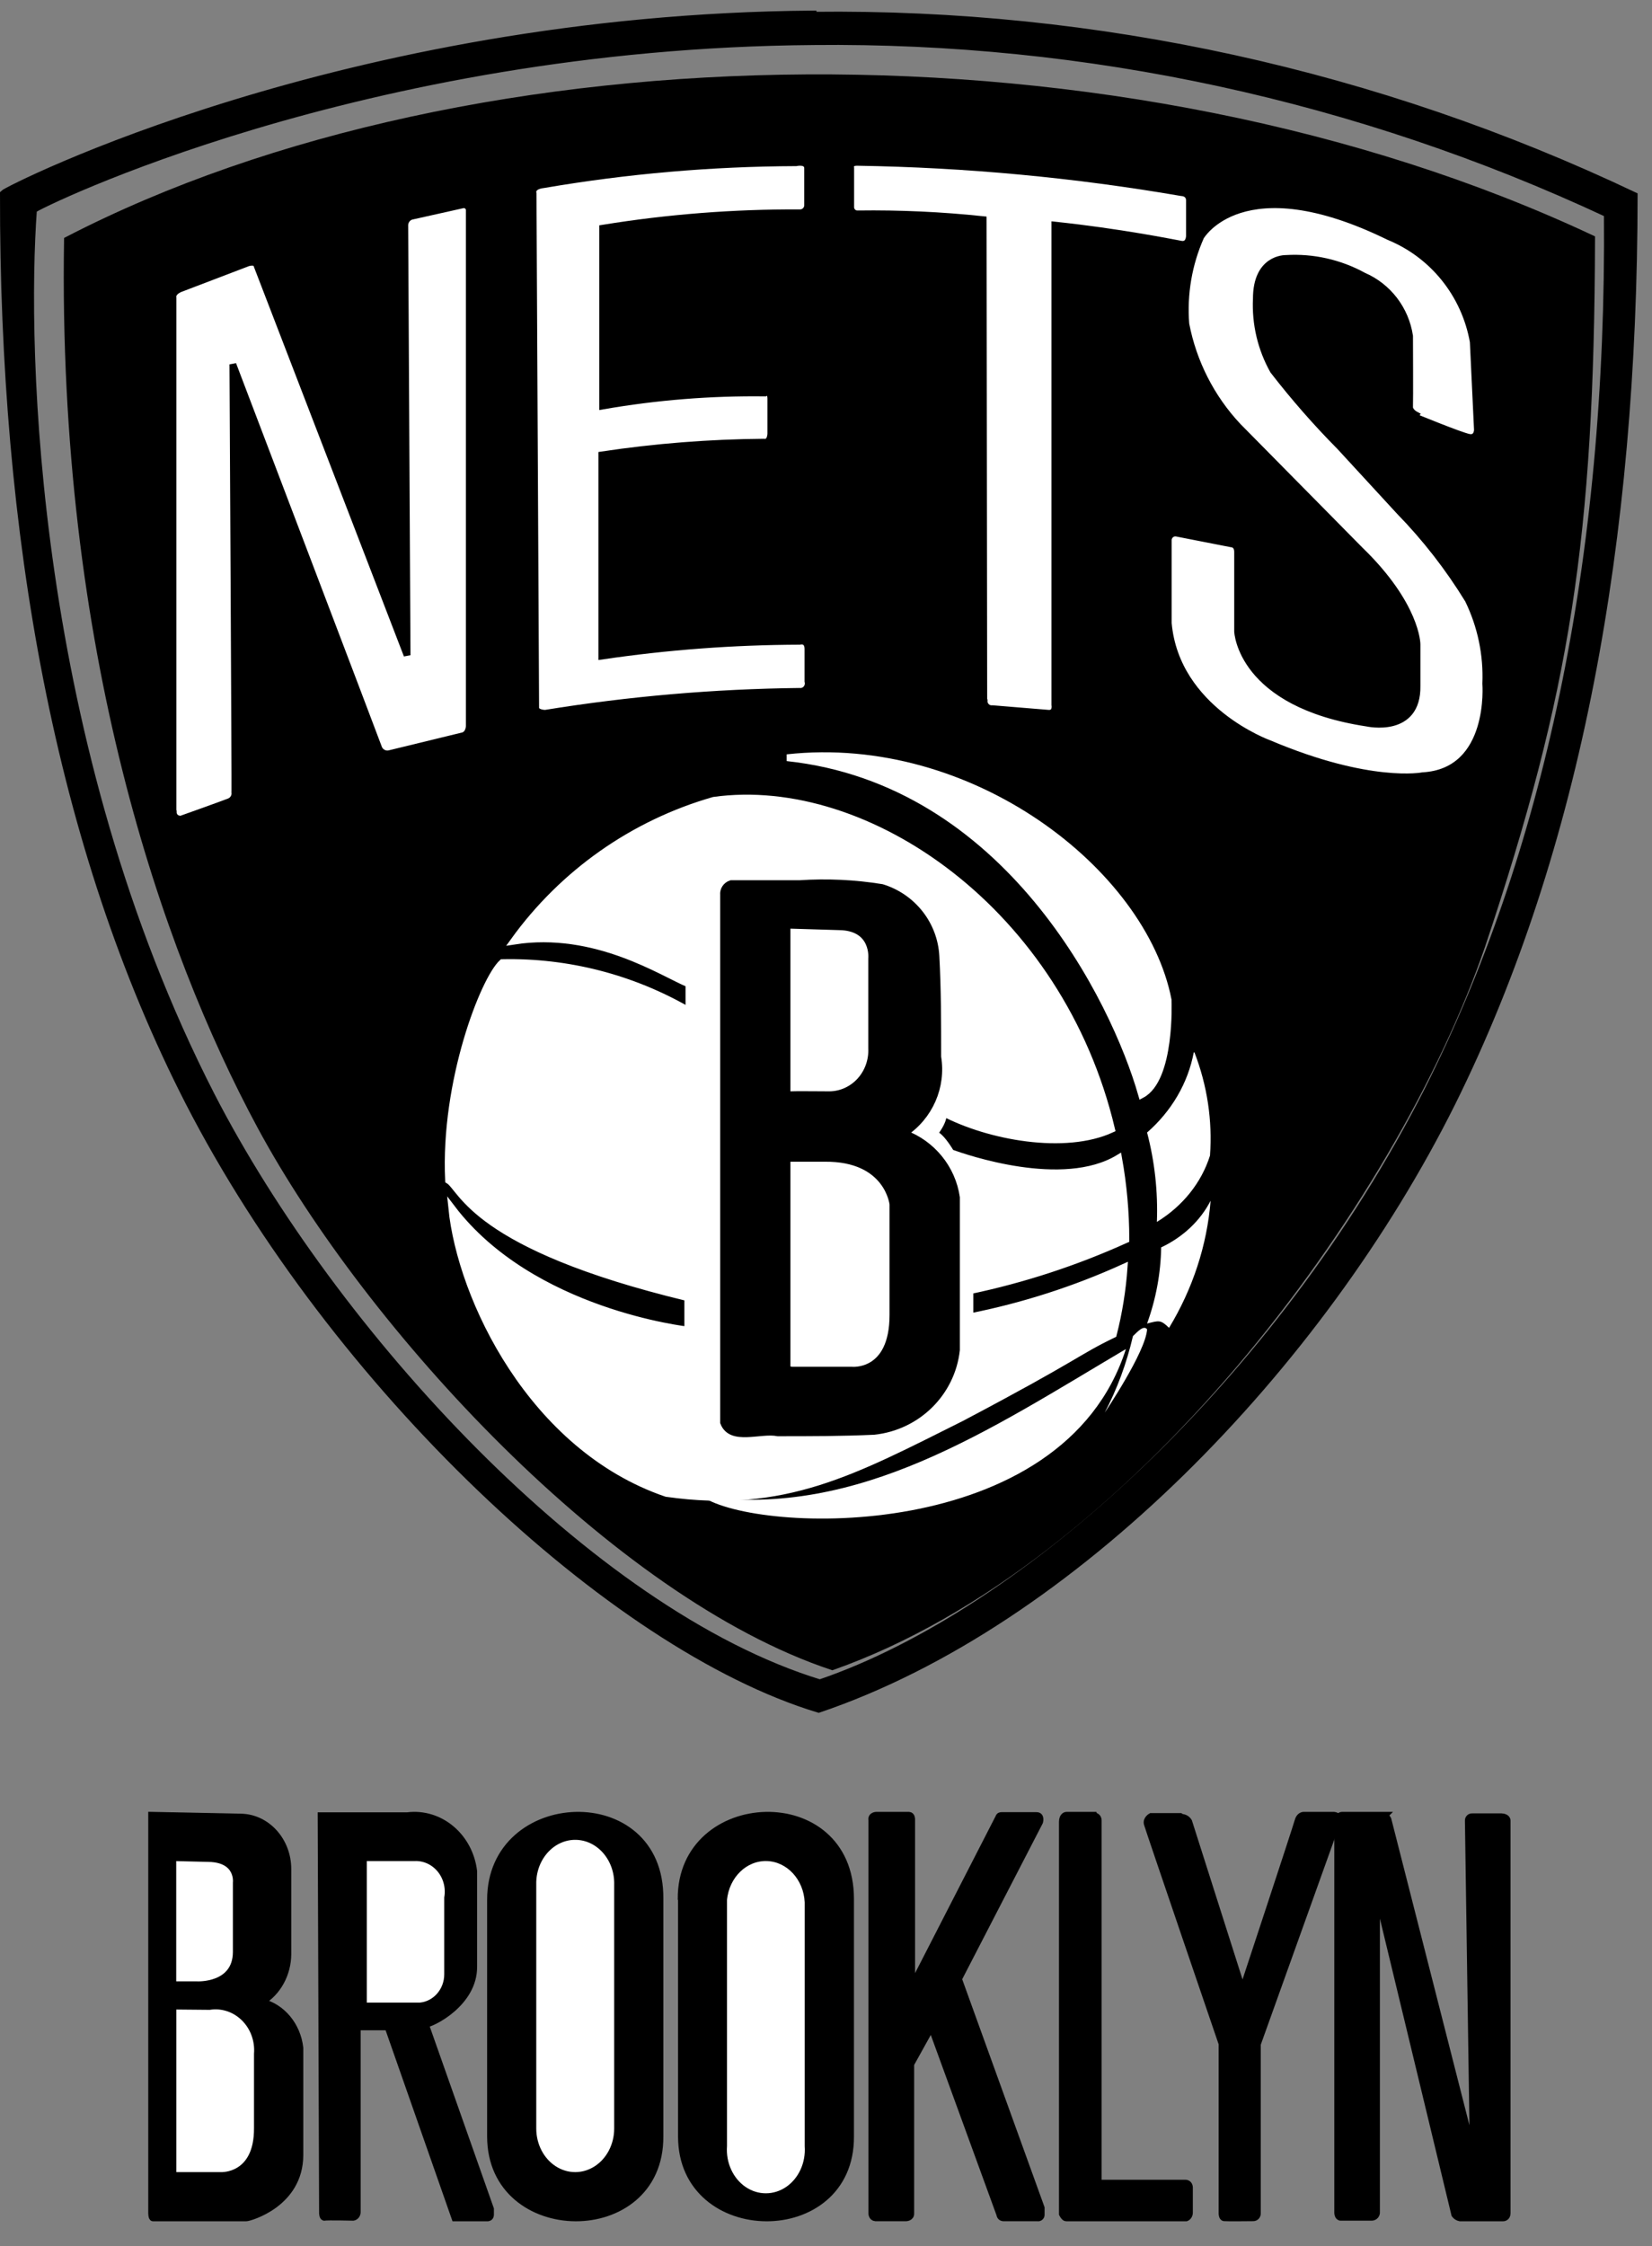 <?xml version="1.0" encoding="utf-8"?>
<svg width="78px" height="106px" viewBox="0 0 78 106" version="1.1" xmlns:xlink="http://www.w3.org/1999/xlink" xmlns="http://www.w3.org/2000/svg">
  <rect x="0" y="0" width="78" height="106" fill="#808080" stroke="none"/>
  <desc>Created with Lunacy</desc>
  <g id="tagsnets" transform="translate(0.16 0.16)">
    <path d="M0 8.468C0.154 8.284 16.019 0.17 38.228 0L38.228 0.057C51.616 -0.102 64.867 2.807 77 8.567C76.986 24.78 74.379 39.347 68.398 51.39C62.194 63.83 50.455 75.957 38.493 80C28.678 77.035 15.615 64.681 8.756 51.362C2.566 39.291 -0.027 24.497 0 8.468ZM75.731 9.433C63.973 3.941 51.166 1.165 38.228 1.305L38.27 1.305C16.87 1.461 1.562 9.064 1.422 9.234C0.935 15.83 1.353 34.511 9.815 51.021C15.559 62.184 27.661 75.418 38.549 78.752C48.224 75.461 60.27 64.511 67.241 50.809C72.845 39.702 75.871 25.844 75.731 9.433Z" transform="translate(-3.56754E-15 0.5)" id="path2997" fill="#000000" fill-rule="evenodd" stroke="#000000" stroke-width="0.32" />
    <path d="M72 7.59C49.845 -2.802 19.241 -2.277 0.014 7.661C-0.293 26.955 4.615 41.103 9.132 49.482C14.235 58.938 25.863 71.583 36.139 75C50.082 70.081 62.63 53.168 66.813 40.976C70.843 28.926 71.958 21.738 72 7.59Z" transform="translate(3 3.5)" id="path2997-1-7" fill="#000000" stroke="#000000" stroke-width="0.3" />
    <path d="M0.007 28.635L0.007 4.406C0.007 4.406 -0.075 4.154 0.333 3.972L3.528 2.752C3.528 2.752 3.882 2.626 3.963 2.836C4.045 3.046 11.061 21.26 11.061 21.26L10.952 0.957C10.96 0.771 11.079 0.609 11.252 0.55L13.699 0.004C13.779 -0.01 13.861 0.016 13.92 0.074C13.979 0.132 14.008 0.215 13.998 0.298C13.998 0.635 13.998 24.597 13.998 24.597C13.998 24.597 13.998 25.018 13.645 25.074L10.245 25.901C10.04 25.958 9.824 25.858 9.729 25.663C9.606 25.312 2.835 7.533 2.835 7.533C2.835 7.533 2.944 27.71 2.93 27.724C2.953 27.921 2.84 28.108 2.658 28.173C2.345 28.299 0.374 29 0.374 29C0.374 29 0.02 29 0.02 28.649L0.007 28.635Z" transform="translate(8 9.5)" id="path3825" fill="#FFFFFF" stroke="#000000" stroke-width="0.32" />
    <path d="M0.01 1.474C0.01 1.474 -0.113 1.124 0.503 1.054C4.443 0.38 8.43 0.034 12.425 0.019C12.425 0.019 12.973 -0.107 12.973 0.285L12.973 1.991C12.981 2.092 12.947 2.192 12.879 2.266C12.811 2.341 12.716 2.383 12.617 2.382C9.496 2.366 6.378 2.609 3.295 3.11L3.295 11.499C5.827 11.058 8.393 10.852 10.961 10.884C10.961 10.884 11.235 10.716 11.235 11.164L11.235 12.8C11.235 12.8 11.235 13.261 10.906 13.205C8.345 13.225 5.788 13.426 3.254 13.807L3.254 23.301C6.346 22.845 9.466 22.612 12.59 22.602C12.59 22.602 12.987 22.49 12.987 22.966L12.987 24.49C13.019 24.61 12.991 24.74 12.912 24.835C12.832 24.93 12.712 24.979 12.59 24.965C8.569 25.01 4.556 25.356 0.585 26C0.585 26 0.133 26 0.133 25.734L0.01 1.474Z" transform="translate(25 7.5)" id="path3829" fill="#FFFFFF" stroke="#000000" stroke-width="0.32" />
    <path d="M6.29 25.396L6.262 2.705C4.298 2.497 2.324 2.406 0.35 2.433C0.259 2.441 0.169 2.41 0.104 2.347C0.038 2.283 0.003 2.195 0.007 2.104C0.007 1.746 0.007 0.272 0.007 0.272C0.007 0.272 -0.078 -0.014 0.336 0.001C5.463 0.082 10.575 0.561 15.629 1.431C15.629 1.431 16 1.431 16 1.803L16 3.477C16 3.477 16 3.935 15.6 3.864C15.2 3.792 12.744 3.291 9.646 2.962L9.646 25.596C9.646 25.596 9.731 26.04 9.317 25.997L6.704 25.782C6.6 25.795 6.495 25.761 6.418 25.689C6.341 25.618 6.299 25.516 6.304 25.41L6.29 25.396Z" transform="translate(40 7.5)" id="path2996" fill="#FFFFFF" stroke="#000000" stroke-width="0.32" />
    <path d="M11.675 9.915C11.675 9.915 11.38 9.759 11.394 9.532C11.408 9.305 11.394 6.197 11.394 6.197C11.204 4.934 10.38 3.86 9.217 3.359C8.099 2.745 6.834 2.46 5.564 2.536C5.48 2.536 4.159 2.536 4.159 4.437C4.103 5.622 4.381 6.798 4.96 7.829C5.936 9.09 6.986 10.289 8.107 11.42L10.916 14.471C12.149 15.735 13.237 17.135 14.162 18.643C14.762 19.872 15.048 21.234 14.99 22.603C14.99 22.603 15.328 26.761 12.012 26.946C12.012 26.946 9.526 27.443 4.764 25.427C4.764 25.427 0.367 23.852 0.001 19.75L0.001 15.862C-0.007 15.762 0.028 15.663 0.099 15.591C0.169 15.52 0.267 15.484 0.367 15.493L2.979 16.004C2.979 16.004 3.274 16.004 3.274 16.387L3.274 20.134C3.274 20.134 3.401 23.554 9.385 24.462C9.385 24.462 11.787 25.002 11.745 22.702L11.745 20.744C11.745 20.744 11.745 18.899 9.048 16.288L3.288 10.455C2.031 9.116 1.178 7.442 0.83 5.629C0.719 4.22 0.96 2.804 1.532 1.514C1.532 1.514 3.471 -1.892 10.425 1.514C12.504 2.366 14.005 4.236 14.4 6.467L14.597 10.625C14.597 10.625 14.597 11.051 14.204 10.98C13.81 10.909 11.605 10.001 11.605 10.001L11.675 9.915Z" transform="translate(55 9.5)" id="path3009" fill="#FFFFFF" stroke="#000000" stroke-width="0.32" />
    <path d="M0.124 0.029C0.124 0.029 0.001 0.029 0.001 0.183C0.001 0.336 0.001 7.859 0.001 7.859C-0.004 7.898 0.009 7.936 0.036 7.963C0.063 7.99 0.1 8.004 0.137 7.999L2.007 7.999C2.007 7.999 4 7.733 4 5.916L4 1.721C4 -0.195 2.444 0.015 1.953 0.001L0.124 0.029Z" transform="translate(37 43.5)" id="path2999" fill="none" stroke="#000000" stroke-width="0.32" />
    <path d="M0.143 0.001C0.143 0.001 0.02 0.001 0.006 0.158C-0.008 0.315 0.006 9.829 0.006 9.829C0.006 9.829 0.006 9.986 0.183 10L2.912 10C3.131 9.872 4.986 10.356 5 7.28L5 2.437C5 2.024 4.795 -0.056 1.698 0.001L0.143 0.001Z" transform="translate(37 54.5)" id="path3001" fill="none" stroke="#000000" stroke-width="0.32" />
    <path d="M12.54 0.106C8.738 1.196 5.411 3.537 3.093 6.753C6.969 6.144 10.141 8.276 11.368 8.775L11.368 10.035C8.692 8.484 5.644 7.699 2.555 7.764C1.687 8.553 -0.203 13.386 0.018 18.039C0.666 18.427 1.19 21.141 11.313 23.578L11.313 25.101C11.313 25.101 3.935 24.298 0.169 19.341C0.597 23.606 3.962 30.654 10.306 32.814C15.892 33.604 19.174 31.776 24.222 29.255C29.738 26.347 29.628 26.167 31.407 25.309C31.672 24.269 31.842 23.208 31.917 22.138C29.587 23.196 27.144 23.981 24.635 24.478L24.635 23.246C27.17 22.713 29.64 21.905 32 20.836C31.999 19.545 31.884 18.257 31.655 16.986C29.021 18.579 24.428 16.986 23.739 16.737C23.187 15.823 22.939 15.851 22.939 15.851C23.518 15.103 23.353 14.84 23.353 14.84C25.532 15.989 29.131 16.64 31.324 15.629C28.897 5.368 19.781 -0.905 12.54 0.106Z" transform="translate(21 37.5)" id="path3772" fill="#FFFFFF" stroke="#FFFFFF" stroke-width="0.32" />
    <path d="M0 6.961C2.557 8.725 17.029 9.268 20 0C13.529 3.827 7.429 7.965 0 6.961Z" transform="translate(33 63.5)" id="path3002" fill="#FFFFFF" stroke="none" />
    <path d="M8.16716e-15 4C8.16716e-15 4 1.943 1.124 2 0.069C1.839 -0.145 1.54 0.191 1.333 0.39C1.032 1.678 0.582 2.896 0 4L8.16716e-15 4Z" transform="translate(52 62.5)" id="path3003" fill="#FFFFFF" stroke="none" />
    <path d="M0.665 2.203C0.645 3.424 0.42 4.635 0 5.797C0.568 5.652 0.632 5.609 1.038 6C2.16 4.147 2.829 2.102 3 0C2.515 0.944 1.694 1.719 0.665 2.203L0.665 2.203Z" transform="translate(54 56.5)" id="path3010" fill="#FFFFFF" stroke="none" />
    <path d="M0.003 0.587L0.003 25.462C0.359 26.405 1.741 25.785 2.567 25.954C4.077 25.954 5.601 25.954 7.111 25.884C9.16 25.664 10.778 24.065 11 22.041C11 19.634 11 17.241 11 14.848C10.799 13.47 9.854 12.31 8.536 11.821C9.731 11.029 10.349 9.621 10.117 8.217C10.117 6.627 10.117 5.036 10.031 3.459C9.951 1.959 8.933 0.667 7.481 0.221C6.197 0.013 4.892 -0.049 3.592 0.038C2.51 0.038 1.427 0.038 0.359 0.038C0.127 0.111 -0.022 0.334 0.003 0.573L0.003 0.587Z" transform="translate(34 41.5)" id="path2998" fill="#000000" stroke="#000000" stroke-width="0.32" />
    <path d="M0.109 0C0.047 0.018 0.003 0.075 0 0.141C0 0.254 0 7.9 0 7.9C0 7.9 0 8.013 0.122 7.999C0.245 7.985 1.998 7.999 1.998 7.999C2.546 7.996 3.069 7.76 3.446 7.348C3.823 6.935 4.022 6.38 3.996 5.812L3.996 1.58C3.996 1.58 4.159 0.085 2.446 0.071L0.109 0Z" transform="translate(37 43.5)" id="path3777" fill="#FFFFFF" stroke="#000000" stroke-width="0.32" />
    <path d="M0 0L0 9.812C0 9.812 0 9.996 0.238 9.996L3.039 9.996C3.039 9.996 5 10.222 5 7.391L5 2.166C5 2.166 4.776 -0.028 1.779 0L0 0Z" transform="translate(37 54.5)" id="path3779" fill="#FFFFFF" stroke="#000000" stroke-width="0.32" />
    <path d="M2.236 1.03352e-14C2.841 1.562 3.091 3.22 2.97 4.873C2.566 6.152 1.678 7.26 0.463 8C0.516 6.581 0.361 5.163 0 3.782C1.16 2.769 1.933 1.443 2.204 0L2.236 1.03352e-14Z" transform="translate(54 49.5)" id="path3793" fill="#FFFFFF" stroke="none" />
    <path d="M17.995 11.528C16.814 5.483 8.674 -0.861 0 0.096C10.417 1.211 15.464 11.528 16.744 16C18.15 15.257 17.995 11.57 17.995 11.57L17.995 11.528Z" transform="translate(37 35.5)" id="path3795" fill="#FFFFFF" stroke="#FFFFFF" stroke-width="0.32" />
    <path d="M0 0L0 18.77C0 18.77 0 19 0.066 19L4.464 19C4.609 19 6.987 18.354 7 16.044L7 10.978C6.879 9.913 6.154 9.046 5.191 8.811C5.949 8.36 6.424 7.498 6.432 6.558L6.432 2.54C6.432 1.207 5.453 0.117 4.226 0.086L0 0Z" transform="translate(7 85.5)" id="path3011" fill="#000000" stroke="#000000" stroke-width="0.32" />
    <path d="M0 0C0 0 0 0 0 0.109C0 0.218 0 5.917 0 5.917C0 5.917 0 5.999 0 5.999L1.151 5.999C1.151 5.999 2.983 6.094 2.996 4.462L2.996 1.183C2.996 1.183 3.14 0.068 1.688 0.041L0 0Z" transform="translate(8 87.5)" id="path3012" fill="#FFFFFF" stroke="#000000" stroke-width="0.32" />
    <path d="M0.074 0.007C-0.024 0.096 0.004 0.141 0.004 0.141L0.004 7.911C0.004 7.911 0.004 8 0.004 8L2.28 8C2.28 8 4.007 8.089 3.993 5.761L3.993 2.261C4.043 1.626 3.815 1.002 3.374 0.566C2.934 0.13 2.329 -0.07 1.732 0.022L0.074 0.007Z" transform="translate(8 94.5)" id="path3014" fill="#FFFFFF" stroke="#000000" stroke-width="0.32" />
    <path d="M0 0.021L0.067 18.769C0.067 18.769 0.067 19 0.175 18.971C0.282 18.942 1.519 18.971 1.519 18.971C1.63 18.95 1.709 18.846 1.708 18.726C1.708 18.495 1.708 9.987 1.708 9.987L3.16 9.987L6.319 19L7.866 19C7.866 19 7.987 19 8 18.87L8 18.582L4.921 9.857C5.217 9.857 7.22 8.876 7.207 7.146L7.207 2.646C7.011 0.997 5.613 -0.174 4.074 0.021L0 0.021Z" transform="translate(15 85.5)" id="path3784" fill="#000000" stroke="#000000" stroke-width="0.32" />
    <path d="M0 0.002L0 7L2.679 7C3.415 6.93 3.978 6.278 3.975 5.498L3.975 1.894C4.058 1.413 3.929 0.918 3.624 0.55C3.319 0.182 2.871 -0.02 2.408 0.002L0 0.002Z" transform="translate(17 87.5)" id="path3013" fill="#FFFFFF" stroke="#000000" stroke-width="0.32" />
    <path d="M1.92813e-05 3.996L1.92813e-05 15.159C1.92813e-05 20.238 8.029 20.322 8 15.159L8 3.94C8.057 -1.502 -0.014 -1.139 1.92813e-05 3.996Z" transform="translate(23 85.5)" id="path3015" fill="#000000" stroke="#000000" stroke-width="0.32" />
    <path d="M0 2.093L0 13.785C-3.01087e-08 14.576 0.381 15.308 1 15.703C1.618 16.099 2.381 16.099 2.999 15.703C3.618 15.308 3.999 14.576 3.999 13.785L3.999 2.28C4.031 1.057 3.162 0.037 2.058 0.001C0.954 -0.035 0.032 0.928 0 2.151L0 2.093Z" transform="translate(25 86.5)" id="path3017" fill="#FFFFFF" stroke="#000000" stroke-width="0.32" />
    <path d="M0.014 3.99L0.014 15.158C0.014 20.239 8.029 20.323 8 15.158L8 3.948C8 -1.496 -0.029 -1.133 7.71715e-05 3.948L0.014 3.99Z" transform="translate(32 85.5)" id="path3015-1" fill="#000000" stroke="#000000" stroke-width="0.32" />
    <path d="M0.006 1.99L0.006 13.607C-0.054 14.438 0.312 15.237 0.954 15.673C1.596 16.109 2.404 16.109 3.046 15.673C3.688 15.237 4.054 14.438 3.994 13.607L3.994 2.104C3.941 0.947 3.093 0.031 2.048 0.001C1.003 -0.029 0.113 0.838 0.006 1.99Z" transform="translate(34 87.5)" id="path3017-7" fill="#FFFFFF" stroke="#000000" stroke-width="0.32" />
    <path d="M1.656 1.0149e-14L0.22 1.0149e-14C0.22 1.0149e-14 -0.038 1.0149e-14 0.005 0.229L0.005 18.797C0.005 18.797 0.005 18.983 0.177 18.997L1.612 18.997C1.612 18.997 1.857 18.997 1.842 18.783L1.842 11.741L2.818 9.984L6.048 18.84C6.055 18.929 6.13 18.997 6.22 18.997L7.828 18.997C7.868 19.005 7.91 18.996 7.943 18.971C7.976 18.947 7.997 18.909 8 18.869C8 18.711 8 18.526 8 18.526L4.096 7.727L7.928 0.314C7.928 0.314 8.014 0.014 7.785 0.014L6.12 0.014C6.12 0.014 6.019 0.014 6.005 0.086L1.885 8.113L1.885 0.186C1.885 0.186 1.885 0 1.756 0L1.656 1.0149e-14Z" transform="translate(41 85.5)" id="path3786" fill="#000000" stroke="#000000" stroke-width="0.32" />
    <path d="M1.487 0L0.194 0C0.194 0 0 0 0 0.316L0 18.813C0 18.813 0.091 19 0.181 19L5.845 19C5.938 18.963 6 18.865 6 18.756L6 17.562C6 17.562 6 17.36 5.806 17.36L1.694 17.36L1.694 0.245C1.694 0.245 1.694 0.029 1.5 0.043L1.487 0Z" transform="translate(50 85.5)" id="path3019" fill="#000000" stroke="#000000" stroke-width="0.32" />
    <path d="M1.567 0.058L0.188 0.058C0.188 0.058 -0.047 0.186 0.008 0.401C0.064 0.615 3.539 10.784 3.539 10.784L3.539 18.793C3.539 18.793 3.539 18.979 3.636 18.994C3.732 19.008 5.015 18.994 5.015 18.994C5.121 18.994 5.208 18.904 5.208 18.793L5.208 10.799L8.973 0.301C8.973 0.301 9.111 -0.014 8.766 0L7.387 0C7.387 0 7.194 0 7.125 0.272C7.056 0.544 4.504 8.267 4.504 8.267L1.967 0.301C1.896 0.18 1.772 0.105 1.636 0.101L1.567 0.058Z" transform="translate(54 85.5)" id="path3021" fill="#000000" stroke="#000000" stroke-width="0.32" />
    <path d="M2.225 0L0.204 0C0.204 0 0.015 0 0 0.258L0 18.757C0 18.757 0 18.971 0.145 18.971L1.6 18.971C1.667 18.972 1.731 18.944 1.776 18.895C1.82 18.845 1.841 18.779 1.833 18.714C1.833 18.442 1.833 3.534 1.833 3.534L5.527 18.843C5.587 18.924 5.675 18.98 5.775 19L7.811 19C7.811 19 8 19 8 18.785L8 0.243C8 0.243 8 0.086 7.738 0.072L6.356 0.072C6.305 0.067 6.254 0.085 6.218 0.121C6.181 0.157 6.163 0.207 6.167 0.258L6.4 15.981L2.385 0.243C2.378 0.19 2.35 0.142 2.306 0.109C2.262 0.077 2.207 0.063 2.153 0.072L2.225 0Z" transform="translate(63 85.5)" id="path3023" fill="#000000" stroke="#000000" stroke-width="0.32" />
  </g>
</svg>